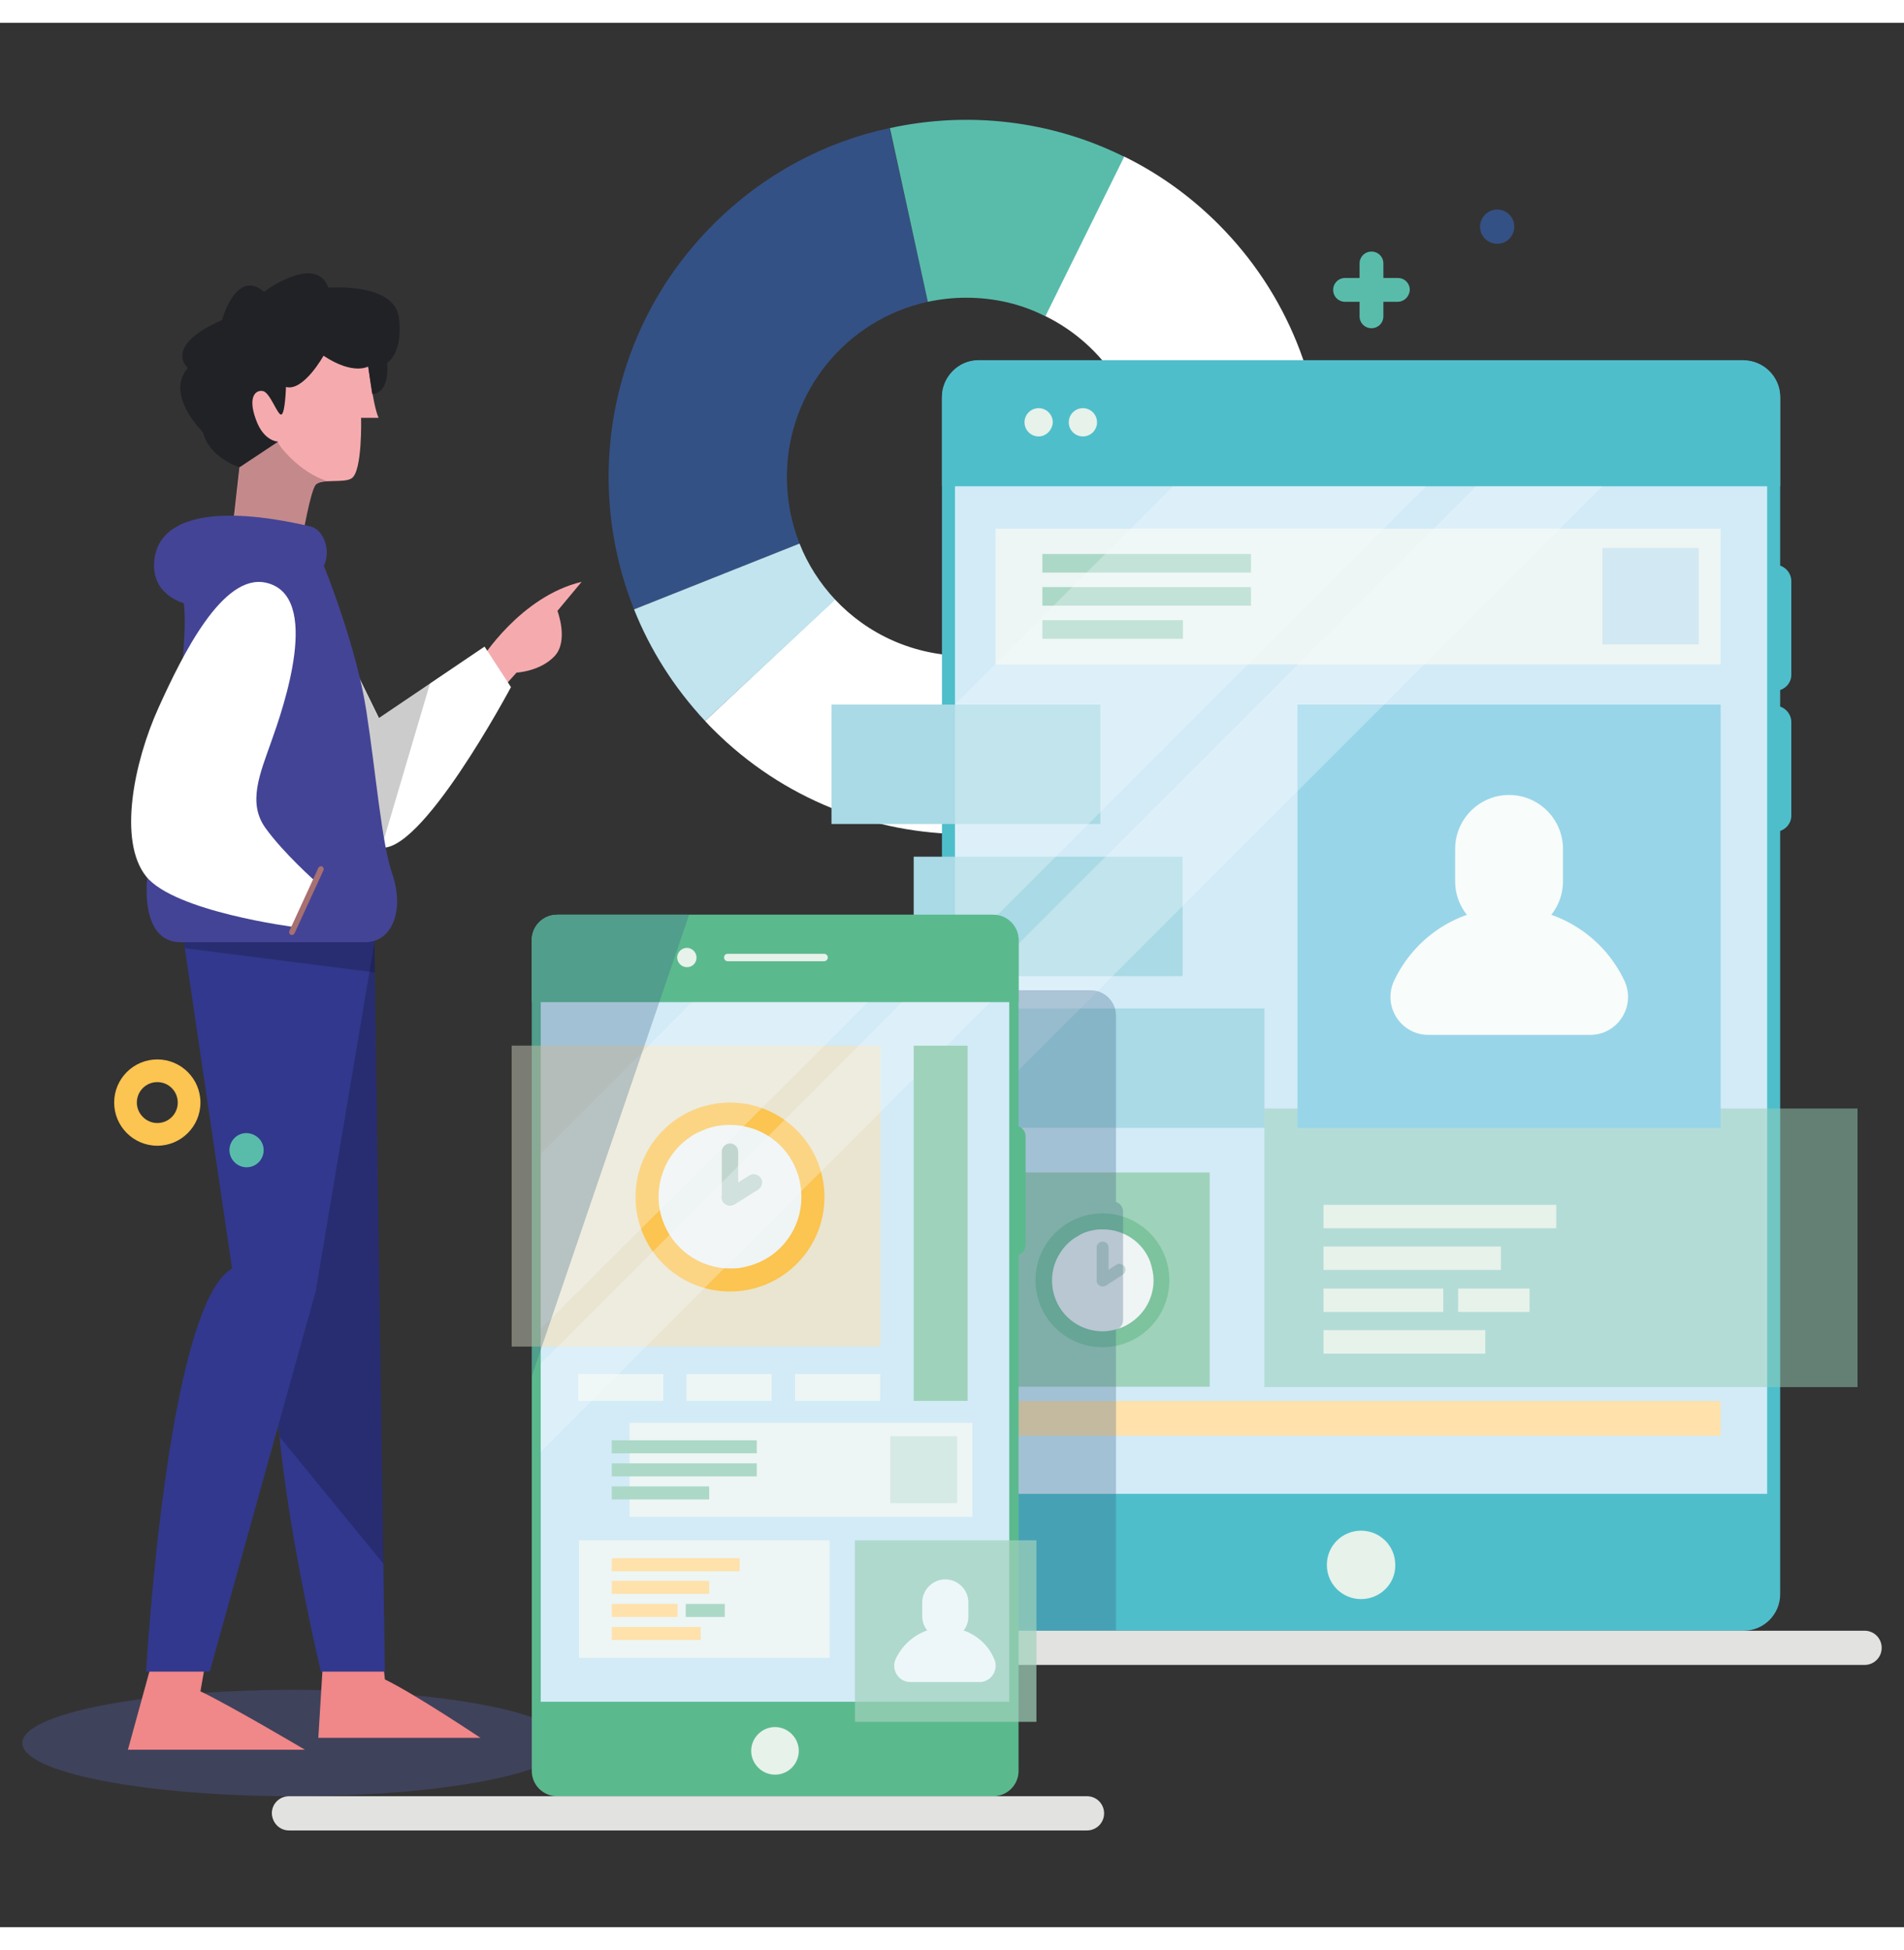 <?xml version="1.0" ?><svg id="Layer_1" style="enable-background:new 0 0 512 512;" version="1.1" viewBox="0 0 512 512" xml:space="preserve" xmlns="http://www.w3.org/2000/svg" xmlns:xlink="http://www.w3.org/1999/xlink" width="500px"><rect x="0" y="0" width="512" height="512" fill="#333333" stroke="none"/><style type="text/css">
	.st0{opacity:0.34;fill:#575FA8;}
	.st1{fill:#F08789;}
	.st2{fill:#32388D;}
	.st3{opacity:0.2;fill:#020203;}
	.st4{fill:#F5ABAE;}
	.st5{fill:#FFFFFF;}
	.st6{fill:#212226;}
	.st7{fill:#444496;}
	.st8{fill:#A77071;}
	.st9{fill:#59BCAB;}
	.st10{fill:#FCC450;}
	.st11{fill:#345185;}
	.st12{fill:#C1E4EE;}
	.st13{fill:#4FBECB;}
	.st14{fill:#E2E2E1;}
	.st15{fill:#E6F2EA;}
	.st16{fill:#D2EBF7;}
	.st17{fill:#A9DAE5;}
	.st18{fill:#EDF6F4;}
	.st19{fill:#D2E8F2;}
	.st20{fill:#ACD8C8;}
	.st21{opacity:0.5;fill:#96CEB8;}
	.st22{fill:#9FD2BA;}
	.st23{fill:#7CC39E;}
	.st24{fill:#EFF4F4;}
	.st25{fill:#C1D6CF;}
	.st26{fill:#98D5E9;}
	.st27{fill:#F8FCFA;}
	.st28{fill:#FFE1AB;}
	.st29{opacity:0.3;fill:#F6FBFD;}
	.st30{opacity:0.3;fill:#385F82;}
	.st31{fill:#5BB98E;}
	.st32{fill:#D5EAE4;}
	.st33{opacity:0.5;fill:#FFE1AB;}
	.st34{opacity:0.7;}
</style><g><g><ellipse class="st0" cx="79.1" cy="462.5" rx="73.1" ry="14.3"/><g><path class="st1" d="M87.1,436.7l-1.5,24.4h43.6c0,0-17.8-11.9-25.7-15.7l-0.9-8.6H87.1z"/><path class="st2" d="M100.6,243.1l2.9,200.2H86.3c0,0-19-78.4-9.7-101.3l-16.6-98.9H100.6z"/><path class="st3" d="M100.6,243.1H60.1l16.6,98.9c-3.2,7.9-3.1,22.5-1.5,38.2l27.9,34.1L100.6,243.1z"/><path class="st1" d="M41.1,439.9l-6.7,24.4H82c0,0-20.1-11.9-28.1-15.7l1.5-8.6H41.1z"/><path class="st2" d="M101.8,240.6L84.9,341L56.4,443.3H39.3c0,0,5.5-98.2,23.1-108.4l-13.9-94.2H101.8z"/><polygon class="st3" points="100.7,247.5 101.8,240.6 48.5,240.6 49.7,248.8 100.8,255.3    "/><path class="st4" d="M129.3,171.3c0,0,10.6-17.1,27.1-21l-6.5,7.8c0,0,3.1,8.1-0.8,12.2c-3.9,4.1-10.2,4.4-10.2,4.4l-4.4,4.9     L129.3,171.3z"/><path class="st5" d="M87.4,157.3l14.5,29.6l28.4-19.2l7.1,10.9c0,0-24.7,46.4-35.6,43c-10.9-3.4-20.3-27.9-20.3-27.9L87.4,157.3z     "/><path class="st3" d="M101.8,186.9l-14.5-29.6l-5.8,36.4c0,0,9.4,24.5,20.3,27.9c0.3,0.1,0.5,0.1,0.8,0.1l13.1-44.3L101.8,186.9z"/><path class="st4" d="M98.4,87.4c0,0,1.7,15.1,3.4,18.8h-4.7c0,0,0.4,14.5-2.6,16.3c-2.1,1.3-8.2,0-9.6,1.7     c-1.4,1.7-3.5,13.8-3.5,13.8l-18.9-1.6l1.9-16.9c0,0-10.6-12.7-7.4-28.3C60.2,75.6,95.6,72.9,98.4,87.4z"/><path class="st3" d="M74.8,112.6l-14.9-0.8c2.2,4.7,4.6,7.6,4.6,7.6l-1.9,16.9l18.9,1.6c0,0,2.1-12.1,3.5-13.8     c0.5-0.6,1.7-0.9,3.1-0.9C80.8,121.2,74.2,113,74.8,112.6z"/><path class="st6" d="M99,92.4c0,0-4,2.4-12-2.9c0,0-5.4,9.7-10.1,8.4c0,0-0.2,6.9-1.2,7.4c-1,0.5-3-5.9-5-6.3     c-2-0.4-4.1,1.6-1.9,7.6c2.1,6,6,6,6,6l-10.4,6.9c0,0-8.2-2.6-9.8-9.4c0,0-10.4-10.1-4.1-17.3c0,0-6.9-5.8,9.2-12.9     c0,0,3.8-14,11.3-7.6c0,0,13.9-10.4,17.3-1.1c0,0,17.9-1.5,19,8.2c1.1,9.7-3.2,12-3.2,12s1,8-4,8.4L99,92.4z"/><path class="st7" d="M49.4,156c0,0-9.4-2.3-7.8-12.3c1.6-10.1,14.8-14.6,41.9-8.3c3.2,0.7,5.7,6,3.6,10.6c0,0,8.7,21.4,11.4,38.9     c2.7,17.5,4.1,35.8,7.1,44.3c2.9,8.5,0.5,18-7.6,18c-8,0-39.6,0-49.4,0s-11-13.6-7.1-27.8C45.3,205.3,51,166.2,49.4,156z"/><path class="st5" d="M71.4,150.5c15.4,3.3,4.7,33.9,1.6,42.6c-3.1,8.8-6.5,16.6-1.6,23.4s13.5,14.4,13.5,14.4l-5.8,12.2     c0,0-32.1-4.1-39.8-13.6c-7.6-9.5-3.3-30.7,3.3-45.3S59.9,148.1,71.4,150.5z"/><path class="st8" d="M78.2,245.2L78.2,245.2c-0.4-0.2-0.5-0.6-0.4-1l7.8-17c0.2-0.4,0.6-0.5,1-0.4l0,0c0.4,0.2,0.5,0.6,0.4,1     l-7.8,17C79,245.2,78.6,245.3,78.2,245.2z"/></g></g><g><g><path class="st9" d="M70.9,303.1c0,2.5-2,4.6-4.6,4.6c-2.5,0-4.6-2.1-4.6-4.6c0-2.5,2-4.6,4.6-4.6     C68.9,298.6,70.9,300.6,70.9,303.1z"/><path class="st10" d="M42.3,301.9c-6.4,0-11.6-5.2-11.6-11.6c0-6.4,5.2-11.6,11.6-11.6s11.6,5.2,11.6,11.6     C53.9,296.7,48.7,301.9,42.3,301.9z M42.3,284.8c-3.1,0-5.5,2.5-5.5,5.5s2.5,5.5,5.5,5.5c3.1,0,5.5-2.5,5.5-5.5     S45.4,284.8,42.3,284.8z"/><path class="st9" d="M375.8,75H372v3.9c0,1.8-1.4,3.2-3.2,3.2c-1.8,0-3.2-1.4-3.2-3.2V75h-3.9c-1.8,0-3.2-1.4-3.2-3.2     c0-1.8,1.4-3.2,3.2-3.2h3.9v-3.9c0-1.8,1.4-3.2,3.2-3.2c1.8,0,3.2,1.4,3.2,3.2v3.9h3.9c1.8,0,3.2,1.4,3.2,3.2     C379,73.6,377.6,75,375.8,75z"/><path class="st11" d="M407.2,54.8c0,2.5-2,4.6-4.6,4.6c-2.5,0-4.6-2-4.6-4.6c0-2.5,2.1-4.6,4.6-4.6     C405.1,50.2,407.2,52.2,407.2,54.8z"/></g><g><path class="st11" d="M170.5,157.7c-13.8-34.6-6.7-75.5,21.3-103.5c13.5-13.5,30-22.2,47.4-25.9L249.5,75     c-21.7,4.7-37.9,24-37.9,47.1c0,6.3,1.2,12.3,3.4,17.9L170.5,157.7z"/><path class="st5" d="M191.8,190c-0.7-0.7-1.5-1.5-2.2-2.3l34.9-32.7c8.8,9.4,21.3,15.2,35.2,15.2c26.6,0,48.2-21.6,48.2-48.2     c0-19-10.9-35.4-26.9-43.2l21.2-42.9c9.2,4.5,17.8,10.6,25.4,18.2c37.5,37.5,37.5,98.4,0,135.9     C290.2,227.5,229.3,227.5,191.8,190z"/><path class="st9" d="M259.8,73.9c-3.6,0-7,0.4-10.3,1.1l-10.2-46.7c21-4.6,43.3-2.1,63,7.7l-21.2,42.9     C274.7,75.6,267.4,73.9,259.8,73.9z"/><path class="st12" d="M189.6,187.7c-8.4-9-14.8-19.2-19.1-30l44.5-17.7c2.2,5.6,5.5,10.7,9.6,15.1L189.6,187.7z"/></g><g><g><path class="st13" d="M478.7,100.7v321.8c0,5.4-4.4,9.8-9.8,9.8H263.1c-5.4,0-9.8-4.4-9.8-9.8V100.7c0-5.4,4.4-9.9,9.8-9.9      h205.7C474.3,90.8,478.7,95.2,478.7,100.7z"/><path class="st14" d="M230.6,441.5h270.8c2.5,0,4.6-2,4.6-4.6l0,0c0-2.5-2-4.6-4.6-4.6H230.6c-2.5,0-4.6,2-4.6,4.6l0,0      C226,439.5,228.1,441.5,230.6,441.5z"/><path class="st13" d="M478.7,100.6v24H253.3v-24c0-5.4,4.4-9.9,9.8-9.9h205.7C474.3,90.8,478.7,95.2,478.7,100.6z"/><g><g><path class="st15" d="M366,423.8L366,423.8c-5.1,0-9.2-4.1-9.2-9.2l0,0c0-5.1,4.1-9.2,9.2-9.2l0,0c5.1,0,9.2,4.1,9.2,9.2l0,0        C375.3,419.7,371.1,423.8,366,423.8z"/></g></g><g><g><path class="st15" d="M279.3,111.2L279.3,111.2c-2.1,0-3.8-1.7-3.8-3.8l0,0c0-2.1,1.7-3.8,3.8-3.8l0,0c2.1,0,3.8,1.7,3.8,3.8        l0,0C283,109.5,281.3,111.2,279.3,111.2z"/></g></g><g><g><path class="st15" d="M291.2,111.2L291.2,111.2c-2.1,0-3.8-1.7-3.8-3.8l0,0c0-2.1,1.7-3.8,3.8-3.8l0,0c2.1,0,3.8,1.7,3.8,3.8        l0,0C295,109.5,293.3,111.2,291.2,111.2z"/></g></g><rect class="st16" height="270.9" width="218.4" x="256.8" y="124.6"/></g><g><g><rect class="st17" height="72.3" transform="matrix(-1.836970e-16 1 -1 -1.836970e-16 459.091 -60.4)" width="32.1" x="243.7" y="163.2"/><rect class="st17" height="72.3" transform="matrix(-1.836970e-16 1 -1 -1.836970e-16 584.912 -22.816)" width="32.1" x="287.8" y="244.9"/><rect class="st17" height="72.3" transform="matrix(-1.836970e-16 1 -1 -1.836970e-16 522.002 -41.607)" width="32.1" x="265.8" y="204"/></g><g><rect class="st18" height="36.5" width="195" x="267.7" y="136"/><rect class="st19" height="25.9" width="25.9" x="430.9" y="141.2"/><rect class="st20" height="5" width="56.1" x="280.3" y="142.8"/><rect class="st20" height="5" width="56.1" x="280.3" y="151.7"/><rect class="st20" height="5" width="37.8" x="280.3" y="160.6"/></g><g><rect class="st21" height="74.9" width="159.5" x="340" y="291.9"/><rect class="st15" height="6.3" width="62.6" x="355.9" y="317.8"/><rect class="st15" height="6.3" width="47.7" x="355.9" y="329"/><rect class="st15" height="6.3" width="32.2" x="355.9" y="340.3"/><rect class="st15" height="6.3" width="19.2" x="392.1" y="340.3"/><rect class="st15" height="6.3" width="43.5" x="355.9" y="351.5"/></g><g><rect class="st22" height="57.6" width="57.6" x="267.7" y="309.1"/><g><ellipse class="st23" cx="296.5" cy="338.1" rx="18" ry="18" transform="matrix(0.707 -0.707 0.707 0.707 -152.215 308.676)"/><path class="st24" d="M310.2,338.1c0,4.5-2.2,8.5-5.6,11c-1,0.7-2.1,1.4-3.3,1.8c-0.5,0.2-1.1,0.4-1.6,0.5        c-0.3,0.1-0.7,0.1-1,0.2c-0.7,0.1-1.4,0.2-2.1,0.2c-1.4,0-2.8-0.2-4.1-0.6c-5.6-1.7-9.6-6.9-9.6-13.1c0-2.1,0.5-4.2,1.4-6        c1.1-2.2,2.7-4.1,4.7-5.4c0.5-0.3,1-0.6,1.5-0.9c1.1-0.6,2.3-1,3.6-1.2c0.8-0.2,1.7-0.2,2.5-0.2c5.8,0,10.8,3.6,12.7,8.7        C309.8,334.7,310.2,336.3,310.2,338.1z"/><path class="st25" d="M296.5,339.7c-0.9,0-1.6-0.7-1.6-1.6v-8.8c0-0.9,0.7-1.6,1.6-1.6c0.9,0,1.6,0.7,1.6,1.6v8.8        C298.1,339,297.4,339.7,296.5,339.7z"/><path class="st25" d="M296.5,339.7c-0.5,0-1-0.3-1.3-0.7c-0.5-0.7-0.2-1.7,0.5-2.2l4.5-2.9c0.7-0.5,1.7-0.2,2.2,0.5        c0.5,0.7,0.2,1.7-0.5,2.2l-4.5,2.9C297.1,339.6,296.8,339.7,296.5,339.7z"/></g></g><g><rect class="st26" height="113.8" width="113.8" x="348.9" y="183.3"/><path class="st27" d="M405.8,245.3L405.8,245.3c-8,0-14.5-6.5-14.5-14.5v-8.7c0-8,6.5-14.5,14.5-14.5l0,0       c8,0,14.5,6.5,14.5,14.5v8.7C420.3,238.8,413.8,245.3,405.8,245.3z"/><path class="st27" d="M405.8,237.9c-13.7,0-25.4,8-30.9,19.6c-3.2,6.8,1.7,14.6,9.2,14.6h43.5c7.5,0,12.4-7.8,9.2-14.6       C431.3,245.9,419.5,237.9,405.8,237.9z"/></g><rect class="st28" height="195" transform="matrix(-1.836970e-16 1 -1 -1.836970e-16 740.379 9.954)" width="9.3" x="360.6" y="277.7"/></g><g><path class="st13" d="M477.3,179.6L477.3,179.6v-33.9l0,0c2.4,0,4.4,2,4.4,4.4v25.2C481.7,177.7,479.7,179.6,477.3,179.6z"/><path class="st13" d="M477.3,217.5L477.3,217.5v-33.9l0,0c2.4,0,4.4,2,4.4,4.4v25.2C481.7,215.5,479.7,217.5,477.3,217.5z"/></g><g><polygon class="st29" points="383.5,124.6 256.8,251.3 256.8,183.2 315.4,124.6     "/><polygon class="st29" points="430.9,124.6 256.8,298.7 256.8,264.7 396.9,124.6     "/></g></g><path class="st30" d="M302,319.6v29.2c0,1.2-0.8,2.3-1.9,2.6v80.8h-36.9c-5.4,0-9.8-4.4-9.8-9.8V260.1h39.9c3.8,0,6.8,3.1,6.8,6.8    V317C301.2,317.4,302,318.4,302,319.6z"/><g><g><path class="st31" d="M273.9,246.6v223.4c0,3.8-3.1,6.8-6.8,6.8H149.8c-3.7,0-6.8-3-6.8-6.8V246.6c0-3.8,3.1-6.8,6.8-6.8H267      C270.8,239.8,273.9,242.8,273.9,246.6z"/><path class="st31" d="M273.9,246.6v16.7H143v-16.7c0-3.8,3.1-6.8,6.8-6.8h117.3C270.8,239.8,273.9,242.9,273.9,246.6z"/><g><g><path class="st15" d="M208.4,471L208.4,471c-3.5,0-6.4-2.9-6.4-6.4l0,0c0-3.5,2.9-6.4,6.4-6.4l0,0c3.5,0,6.4,2.9,6.4,6.4l0,0        C214.8,468.1,212,471,208.4,471z"/></g></g><g><g><path class="st15" d="M184.7,253.9L184.7,253.9c-1.4,0-2.6-1.2-2.6-2.6l0,0c0-1.4,1.2-2.6,2.6-2.6l0,0c1.4,0,2.6,1.2,2.6,2.6        l0,0C187.3,252.8,186.2,253.9,184.7,253.9z"/></g></g><path class="st15" d="M221.6,252.3h-25.9c-0.5,0-1-0.4-1-1s0.4-1,1-1h25.9c0.5,0,1,0.4,1,1S222.1,252.3,221.6,252.3z"/><rect class="st16" height="188.1" width="126" x="145.4" y="263.3"/></g><g><rect class="st18" height="7.2" width="22.9" x="155.5" y="363.3"/><rect class="st18" height="7.2" width="22.9" x="213.8" y="363.3"/><rect class="st18" height="7.2" width="22.9" x="184.6" y="363.3"/></g><g><g><rect class="st18" height="25.3" width="92.2" x="169.3" y="376.4"/><rect class="st32" height="18" width="18" x="239.4" y="380"/><rect class="st20" height="3.5" width="39" x="164.5" y="381.1"/><rect class="st20" height="3.5" width="39" x="164.5" y="387.3"/><rect class="st20" height="3.5" width="26.2" x="164.5" y="393.5"/></g><g><rect class="st18" height="31.6" width="67.4" x="155.7" y="408"/><rect class="st28" height="3.5" width="34.4" x="164.5" y="412.8"/><rect class="st28" height="3.5" width="26.2" x="164.5" y="418.9"/><rect class="st28" height="3.5" width="17.7" x="164.5" y="425.1"/><rect class="st20" height="3.5" width="10.5" x="184.4" y="425.1"/><rect class="st28" height="3.5" width="23.9" x="164.5" y="431.3"/></g><g><rect class="st33" height="80.9" width="99.2" x="137.6" y="275"/><g><circle class="st10" cx="196.3" cy="315.7" r="25.4"/><path class="st24" d="M215.5,315.7c0,6.4-3.1,12-7.8,15.5c-1.4,1-3,1.9-4.7,2.5c-0.7,0.3-1.5,0.5-2.3,0.7        c-0.5,0.1-1,0.2-1.4,0.3c-1,0.2-2,0.2-3,0.2c-2,0-3.9-0.3-5.7-0.9c-7.8-2.4-13.5-9.8-13.5-18.4c0-3,0.7-5.8,1.9-8.4        c1.5-3.1,3.8-5.8,6.7-7.7c0.7-0.5,1.4-0.9,2.1-1.2c1.6-0.8,3.3-1.4,5-1.7c1.2-0.2,2.3-0.3,3.5-0.3c8.2,0,15.2,5.1,17.9,12.3        C215.1,310.9,215.5,313.3,215.5,315.7z"/><path class="st25" d="M196.3,318c-1.2,0-2.2-1-2.2-2.2v-12.3c0-1.2,1-2.2,2.2-2.2s2.2,1,2.2,2.2v12.3        C198.5,317,197.5,318,196.3,318z"/><path class="st25" d="M196.3,318c-0.7,0-1.5-0.4-1.9-1c-0.7-1-0.3-2.4,0.7-3.1l6.4-4c1-0.7,2.4-0.3,3.1,0.7        c0.7,1,0.3,2.4-0.7,3.1l-6.4,4C197.1,317.9,196.7,318,196.3,318z"/></g><polygon class="st29" points="233.4,263.3 145.4,351.2 145.4,304 186.1,263.3      "/><polygon class="st29" points="266.3,263.3 145.4,384.2 145.4,360.5 242.6,263.3      "/></g><g class="st34"><rect class="st22" height="48.8" width="48.8" x="229.9" y="408"/><path class="st27" d="M254.2,434.6L254.2,434.6c-3.4,0-6.2-2.8-6.2-6.2v-3.7c0-3.4,2.8-6.2,6.2-6.2l0,0c3.4,0,6.2,2.8,6.2,6.2       v3.7C260.5,431.8,257.7,434.6,254.2,434.6z"/><path class="st27" d="M254.2,431.4c-5.9,0-10.9,3.4-13.3,8.4c-1.4,2.9,0.7,6.3,3.9,6.3h18.6c3.2,0,5.3-3.4,3.9-6.3       C265.2,434.8,260.1,431.4,254.2,431.4z"/></g><rect class="st22" height="95.5" width="14.5" x="245.7" y="275"/></g><path class="st31" d="M272.9,331.4L272.9,331.4v-34.9l0,0c1.6,0,2.9,1.3,2.9,2.9v29.2C275.8,330.1,274.5,331.4,272.9,331.4z"/></g><path class="st30" d="M185.3,239.8l-12,35.2l-27.6,80.9l-2.7,8v-8h-5.3V275h5.3v-28.4c0-3.8,3.1-6.8,6.8-6.8H185.3z"/><path class="st14" d="M77.7,486h214.6c2.5,0,4.6-2,4.6-4.6l0,0c0-2.5-2-4.6-4.6-4.6H77.7c-2.5,0-4.6,2-4.6,4.6l0,0    C73.2,484,75.2,486,77.7,486z"/></g></g></svg>